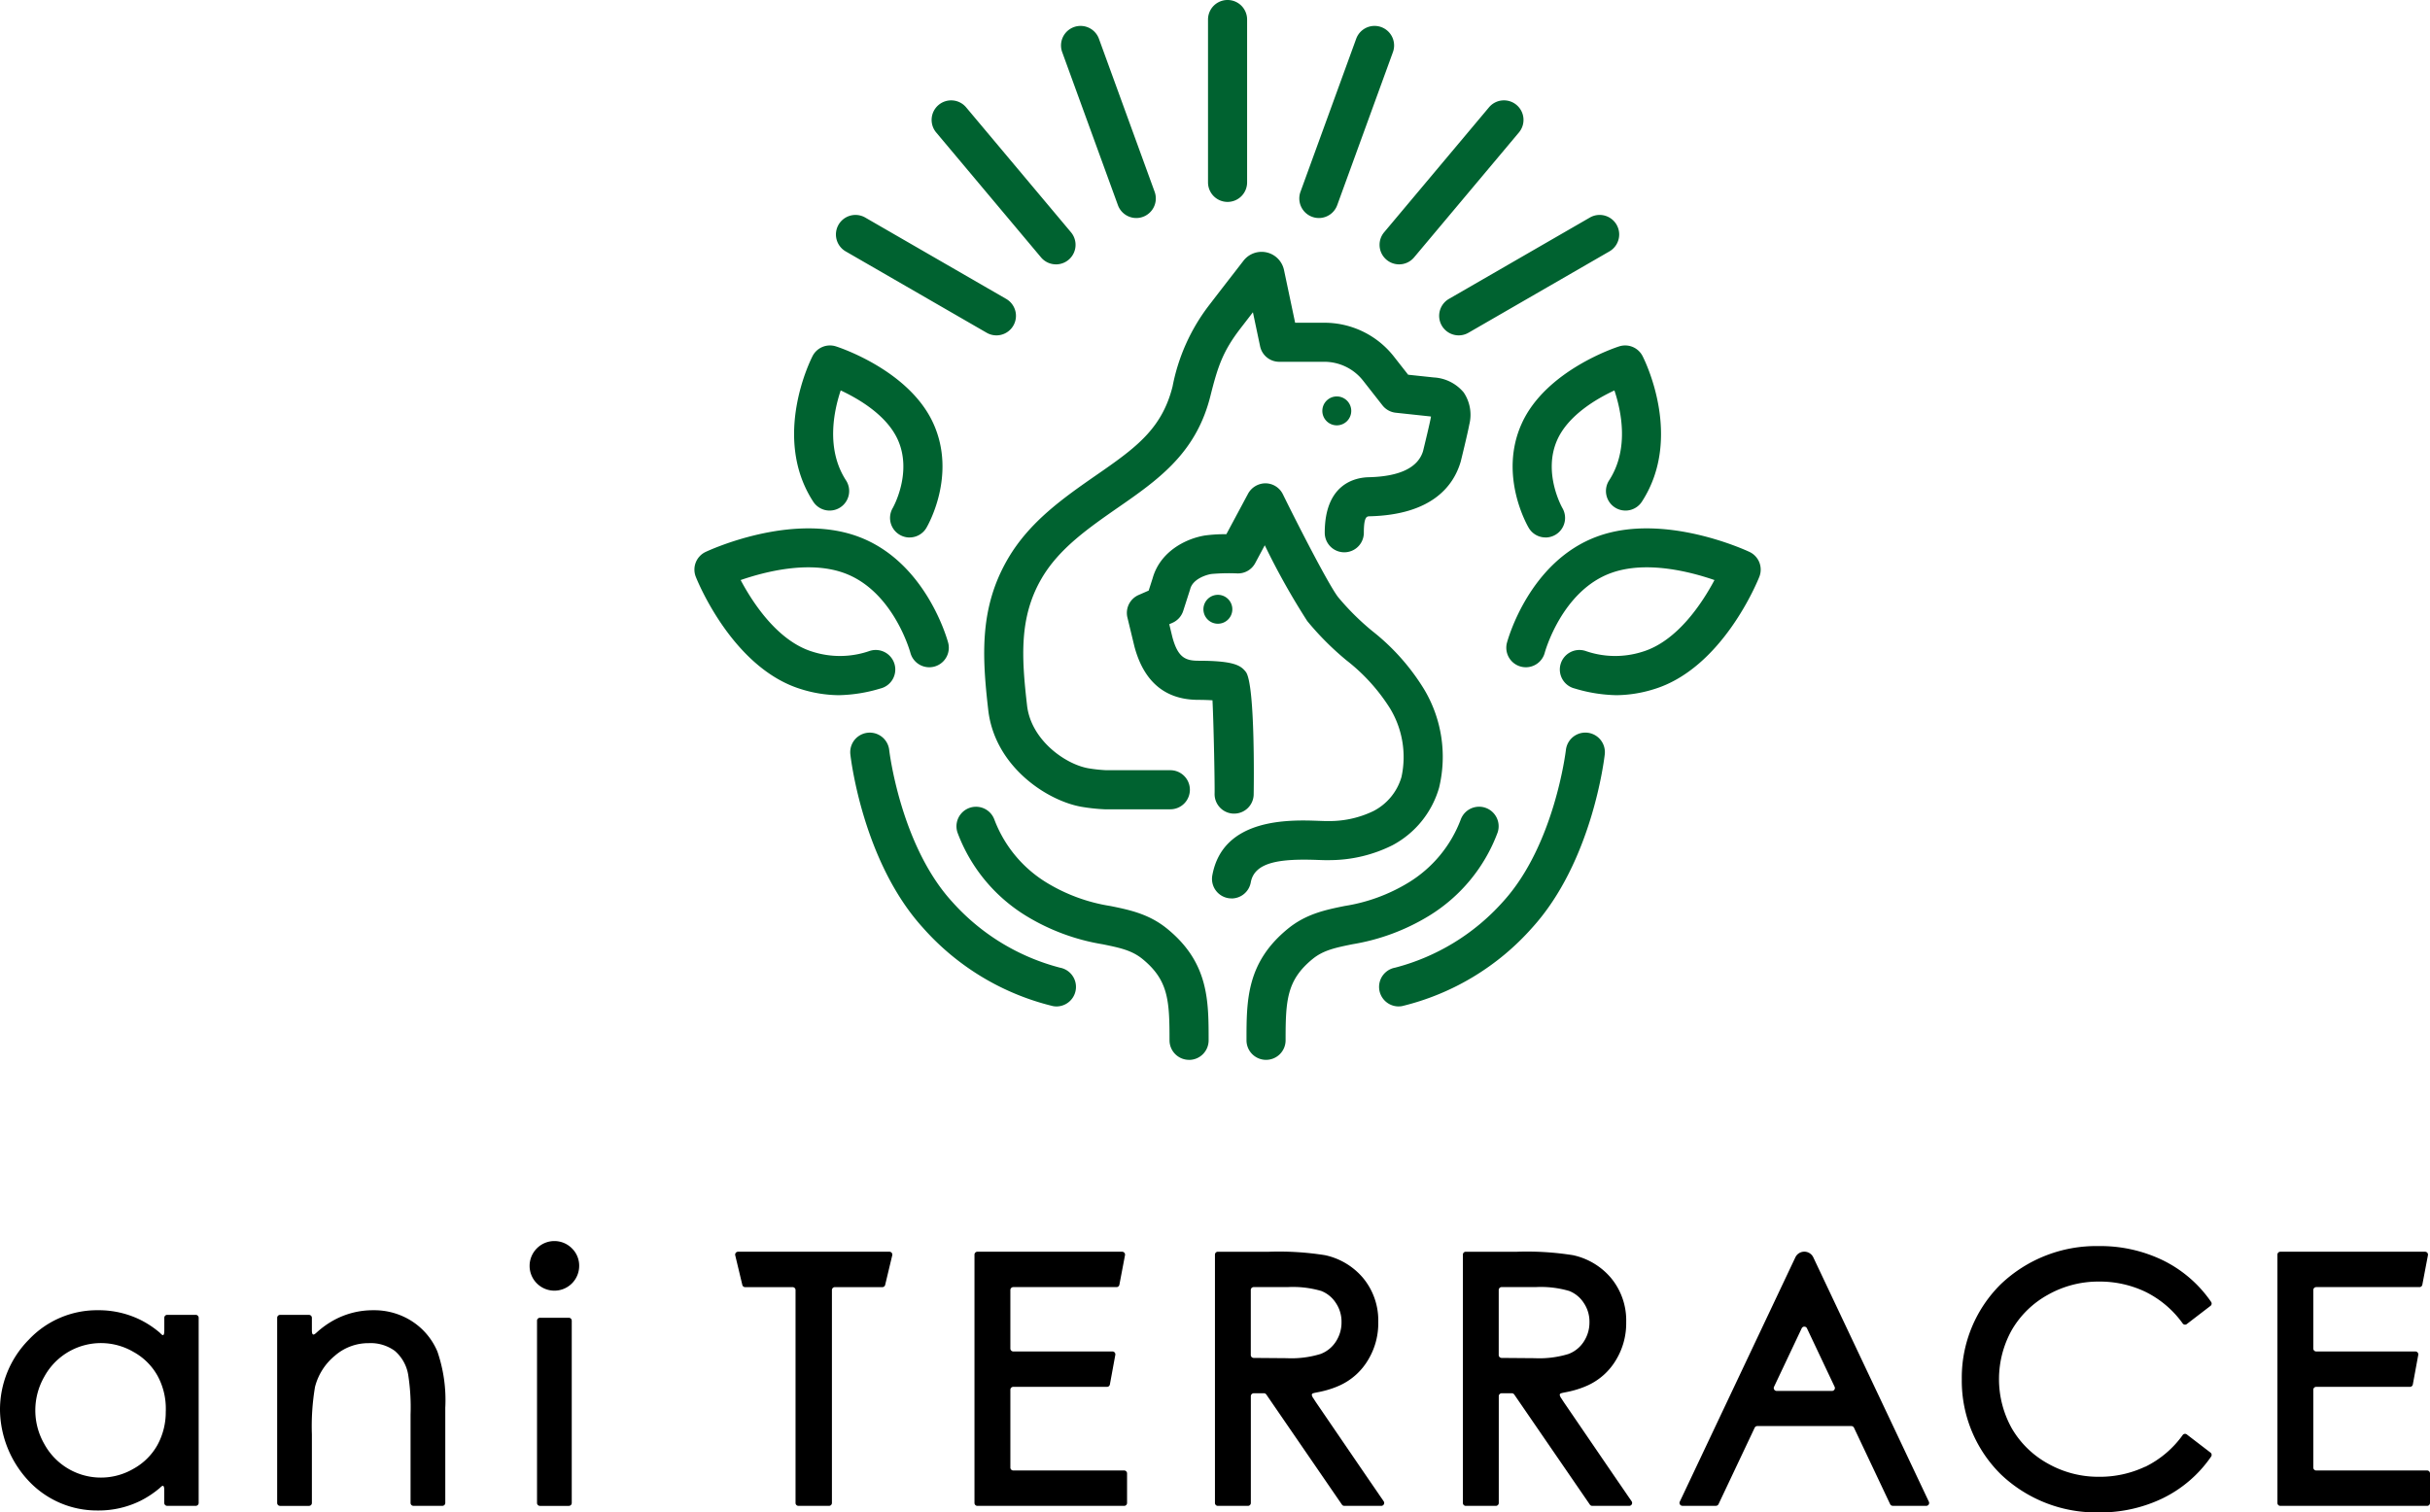 <svg xmlns="http://www.w3.org/2000/svg" width="295" height="183.647"><path d="M149.511 109.099a2.432 2.432 0 01-.429-.039 2.373 2.373 0 01-1.908-2.761c1.285-7.042 9.463-6.749 12.957-6.62.483.016.887.034 1.171.024a12.2 12.2 0 005.447-1.222 6.762 6.762 0 003.391-4.135 11.4 11.4 0 00-1.4-8.338 22.734 22.734 0 00-5.282-5.823 34.86 34.86 0 01-4.757-4.766 87.217 87.217 0 01-5.159-9.206l-1.16 2.167a2.368 2.368 0 01-2.172 1.252 23.86 23.86 0 00-3.148.07c-.754.121-2.26.654-2.567 1.809l-.033.114-.821 2.558a2.373 2.373 0 01-1.309 1.449l-.384.169.367 1.523c.657 2.469 1.543 2.912 3.162 2.912 4.355 0 5.161.584 5.761 1.35 1.19 1.512.962 14.809.957 14.939a2.373 2.373 0 01-2.369 2.276h-.1a2.373 2.373 0 01-2.274-2.461c.027-.975-.1-8.124-.257-11.3a30.255 30.255 0 00-1.72-.054c-4.007 0-6.617-2.184-7.761-6.493l-.847-3.509a2.374 2.374 0 011.356-2.731l1.225-.536.478-1.488c.9-3.232 3.992-4.825 6.382-5.208a18.329 18.329 0 012.571-.151l2.639-4.927a2.424 2.424 0 012.133-1.252 2.372 2.372 0 012.088 1.325c2 4.073 5.6 11.065 6.707 12.495a30.836 30.836 0 004.139 4.111 26.745 26.745 0 016.3 7.08 15.976 15.976 0 011.819 11.95 11.5 11.5 0 01-5.654 6.985 17.107 17.107 0 01-7.547 1.812c-.375.015-.906 0-1.544-.023-4.547-.169-7.663.238-8.117 2.731a2.373 2.373 0 01-2.331 1.947" fill="#006230"/><path d="M142.031 98.278h-7.869a22.618 22.618 0 01-2.93-.316c-4.205-.77-10.48-4.924-11.261-11.752-.746-6.51-1.084-12.383 2.367-18.323 2.65-4.56 6.81-7.451 10.835-10.247l.8-.555c4.27-2.98 7.159-5.3 8.375-10.151a23.442 23.442 0 014.462-9.906q1.509-1.966 3.033-3.927l1.113-1.438a2.781 2.781 0 014.922 1.129l1.35 6.4h3.529a10.706 10.706 0 018.476 4.125l1.715 2.187 3.116.331a5.087 5.087 0 013.628 1.822 4.857 4.857 0 01.677 3.908c-.212 1.138-.991 4.3-1.024 4.43-.01.038-.019.074-.031.111-.867 2.908-3.489 6.41-11.051 6.589-.325.009-.694.017-.694 2a2.373 2.373 0 11-4.746 0c0-5.972 3.727-6.705 5.329-6.743 3.753-.088 5.972-1.149 6.6-3.153.227-.926.8-3.29.951-4.1.008-.042.013-.08.019-.115a5.204 5.204 0 00-.185-.026l-4.094-.439a2.375 2.375 0 01-1.617-.9l-2.334-2.977a5.985 5.985 0 00-4.74-2.308h-5.455a2.373 2.373 0 01-2.322-1.883l-.872-4.133q-.767 1-1.533 1.991c-2.122 2.766-2.735 4.614-3.625 8.17-1.606 6.418-5.6 9.635-10.262 12.891l-.807.561c-3.764 2.616-7.319 5.085-9.438 8.734-2.725 4.689-2.427 9.542-1.755 15.4.478 4.179 4.6 7.113 7.4 7.623a17.791 17.791 0 002.255.242h7.691a2.373 2.373 0 110 4.745" fill="#006230"/><path d="M146.185 74.543a1.755 1.755 0 101.107-2.22 1.755 1.755 0 00-1.107 2.22m14.346-24.648a1.755 1.755 0 101.754-1.754 1.755 1.755 0 00-1.754 1.754m-16.179 78.807a2.373 2.373 0 01-2.373-2.373c0-4.855-.139-7.3-3.276-9.869-1.311-1.072-2.788-1.373-4.829-1.791a25.842 25.842 0 01-9.254-3.421 20.053 20.053 0 01-8.383-10.155 2.373 2.373 0 014.467-1.6 15.291 15.291 0 006.411 7.722 21.165 21.165 0 007.708 2.809c2.294.468 4.667.953 6.885 2.767 5.018 4.1 5.018 8.69 5.018 13.543a2.373 2.373 0 01-2.373 2.373" fill="#006230"/><path d="M128.258 122.215a2.387 2.387 0 01-.426-.039 30.737 30.737 0 01-15.8-9.53c-7.273-8.016-8.739-20.516-8.8-21.043a2.373 2.373 0 014.717-.527c.016.149 1.378 11.529 7.6 18.382a26.466 26.466 0 0013.139 8.052 2.374 2.374 0 01-.432 4.707m25.441 6.485a2.373 2.373 0 01-2.373-2.373c0-4.854 0-9.439 5.017-13.543 2.219-1.815 4.591-2.3 6.886-2.767a21.168 21.168 0 007.707-2.809 15.291 15.291 0 006.411-7.722 2.373 2.373 0 014.467 1.6 20.053 20.053 0 01-8.383 10.155 25.839 25.839 0 01-9.253 3.421c-2.042.418-3.518.719-4.83 1.792-3.136 2.566-3.275 5.013-3.275 9.868a2.373 2.373 0 01-2.374 2.378" fill="#006230"/><path d="M169.791 122.214a2.373 2.373 0 01-.422-4.708 26.479 26.479 0 0013.131-8.051c6.228-6.863 7.583-18.268 7.6-18.383a2.373 2.373 0 014.717.527c-.059.528-1.524 13.028-8.8 21.045a30.737 30.737 0 01-15.8 9.53 2.4 2.4 0 01-.427.039m-20.765-97.694a2.373 2.373 0 01-2.373-2.373V2.372a2.373 2.373 0 014.746 0v19.774a2.373 2.373 0 01-2.373 2.373m-11.081 1.956a2.374 2.374 0 01-2.23-1.563l-6.764-18.58a2.373 2.373 0 114.46-1.623l6.763 18.582a2.376 2.376 0 01-2.23 3.185m-9.746 5.626a2.363 2.363 0 01-1.818-.848L113.67 16.107a2.373 2.373 0 113.635-3.051l12.71 15.148a2.373 2.373 0 01-1.816 3.9m-7.236 8.621a2.361 2.361 0 01-1.185-.319l-17.125-9.886a2.373 2.373 0 012.373-4.11l17.125 9.888a2.373 2.373 0 01-1.188 4.428m56.124-.001a2.373 2.373 0 01-1.188-4.428l17.125-9.888a2.373 2.373 0 012.373 4.11l-17.125 9.887a2.362 2.362 0 01-1.185.319m-7.236-8.623a2.373 2.373 0 01-1.816-3.9l12.71-15.148a2.373 2.373 0 113.635 3.051l-12.711 15.149a2.363 2.363 0 01-1.818.848m-9.744-5.627a2.376 2.376 0 01-2.23-3.185l6.763-18.582a2.373 2.373 0 014.46 1.623l-6.763 18.582a2.374 2.374 0 01-2.23 1.563m36.07 57.942a18.494 18.494 0 01-5-.809 2.373 2.373 0 111.2-4.591h.017a10.935 10.935 0 006.981.133c4.246-1.278 7.279-5.927 8.761-8.712-2.962-1.024-8.322-2.4-12.57-.85-5.985 2.179-8.022 9.621-8.042 9.7a2.373 2.373 0 01-4.587-1.217c.108-.4 2.719-9.922 11.006-12.938 8.054-2.933 18.02 1.688 18.441 1.886a2.373 2.373 0 011.2 3.016c-.179.454-4.474 11.148-12.837 13.666a15.7 15.7 0 01-4.566.718m-8.554-19.155a2.363 2.363 0 01-2.035-1.157c-.152-.257-3.717-6.381-.844-12.7 2.934-6.45 11.463-9.233 11.825-9.347a2.373 2.373 0 012.828 1.17c.206.4 4.983 9.843-.053 17.652a2.373 2.373 0 11-3.988-2.572c2.422-3.756 1.486-8.333.629-10.9-2.2 1.026-5.578 3.01-6.922 5.964-1.832 4.031.585 8.282.61 8.324a2.376 2.376 0 01-2.051 3.571m-85.753 19.148a18.494 18.494 0 005-.809 2.373 2.373 0 10-1.2-4.591h-.017a10.935 10.935 0 01-6.981.133c-4.246-1.278-7.279-5.927-8.761-8.712 2.962-1.024 8.322-2.4 12.57-.85 5.985 2.179 8.022 9.621 8.042 9.7a2.373 2.373 0 004.587-1.217c-.108-.4-2.719-9.922-11.006-12.938-8.054-2.933-18.02 1.688-18.441 1.886a2.373 2.373 0 00-1.2 3.016c.179.454 4.474 11.148 12.837 13.666a15.7 15.7 0 004.566.718m8.554-19.155a2.363 2.363 0 002.035-1.157c.152-.257 3.717-6.381.844-12.7-2.934-6.45-11.463-9.233-11.825-9.347a2.373 2.373 0 00-2.828 1.17c-.206.4-4.983 9.843.053 17.652a2.373 2.373 0 103.988-2.572c-2.422-3.756-1.486-8.333-.629-10.9 2.2 1.026 5.578 3.01 6.922 5.964 1.832 4.031-.585 8.282-.61 8.324a2.376 2.376 0 002.051 3.571" fill="#006230"/><path d="M159.256 169.416a.228.228 0 01.033-.143c.088-.138.618-.165 1.387-.361a11.175 11.175 0 001.934-.659 7.732 7.732 0 003.471-3.105 8.585 8.585 0 001.239-4.6 8.071 8.071 0 00-1.806-5.313 8.315 8.315 0 00-4.648-2.812 35.685 35.685 0 00-6.8-.419h-6.219a.353.353 0 00-.353.353v30.154a.353.353 0 00.353.353h3.651a.353.353 0 00.353-.353v-12.968a.353.353 0 01.353-.354h1.234a.355.355 0 01.292.154l9.179 13.367a.354.354 0 00.292.153h4.487a.356.356 0 00.283-.567l-.029-.042-.047-.068c-.02-.032-.042-.063-.064-.095l-.081-.118-.1-.142-.113-.164-.126-.185-.14-.206c-.052-.074-.1-.149-.153-.224s-.111-.161-.166-.242l-.177-.258-.187-.273-.2-.29-.207-.3-.214-.314-.223-.326-.229-.335-.236-.345-.241-.352-.245-.359-.249-.365-.253-.369-.254-.373-.257-.376-.257-.377-.257-.377-.257-.376-.255-.373-.253-.371-.251-.366-.246-.362-.242-.355-.238-.347-.231-.339-.224-.328-.217-.319-.21-.306-.2-.294-.191-.279-.18-.264c-.2-.29-.4-.58-.582-.877a1.174 1.174 0 01-.235-.448m-7.409-4.868v-7.9a.353.353 0 01.353-.353h4.133a12.28 12.28 0 014.068.47 3.733 3.733 0 011.778 1.466 4.046 4.046 0 01.683 2.3 4.238 4.238 0 01-.679 2.37 3.8 3.8 0 01-1.872 1.518 12.051 12.051 0 01-4.094.51l-4.02-.032a.353.353 0 01-.351-.353m37.511 4.871a.228.228 0 01.033-.143c.088-.138.617-.165 1.387-.361a11.175 11.175 0 001.934-.659 7.732 7.732 0 003.471-3.105 8.585 8.585 0 001.239-4.6 8.071 8.071 0 00-1.806-5.313 8.315 8.315 0 00-4.648-2.812 35.685 35.685 0 00-6.8-.419h-6.219a.353.353 0 00-.353.353v30.154a.353.353 0 00.353.353h3.651a.353.353 0 00.353-.353v-12.968a.353.353 0 01.353-.354h1.234a.355.355 0 01.292.154l9.179 13.367a.354.354 0 00.292.153h4.487a.356.356 0 00.283-.567l-.029-.042-.047-.068c-.02-.032-.042-.063-.064-.095l-.081-.118-.1-.142-.113-.164-.126-.185-.14-.206c-.052-.074-.1-.149-.153-.224s-.111-.161-.166-.242l-.177-.258-.187-.273-.2-.29-.207-.3-.214-.314-.223-.326-.229-.335-.236-.345-.241-.352-.245-.359-.249-.365-.253-.369-.254-.373-.257-.376-.257-.377-.257-.377-.257-.376-.255-.373-.253-.371-.251-.366-.246-.362-.242-.355-.238-.347-.231-.339-.224-.328-.217-.319-.21-.306-.2-.294-.191-.279-.18-.264c-.2-.29-.4-.58-.583-.877a1.187 1.187 0 01-.234-.448m-7.409-4.868v-7.9a.353.353 0 01.353-.353h4.132a12.283 12.283 0 014.069.47 3.733 3.733 0 011.778 1.466 4.046 4.046 0 01.683 2.3 4.238 4.238 0 01-.679 2.37 3.8 3.8 0 01-1.872 1.518 12.051 12.051 0 01-4.094.51l-4.02-.032a.353.353 0 01-.351-.353m-59.285 13.667v-9.449a.353.353 0 01.353-.353h11.38a.352.352 0 00.348-.29l.659-3.59a.353.353 0 00-.348-.417h-12.039a.353.353 0 01-.353-.354v-7.106a.353.353 0 01.353-.354h12.534a.353.353 0 00.347-.287l.682-3.589a.354.354 0 00-.348-.42h-17.571a.354.354 0 00-.354.354v30.153a.354.354 0 00.354.354h17.815a.354.354 0 00.354-.354v-3.59a.354.354 0 00-.354-.354h-13.459a.353.353 0 01-.353-.353m158.176-.001v-9.449a.353.353 0 01.353-.353h11.38a.352.352 0 00.348-.29l.659-3.59a.353.353 0 00-.348-.417h-12.039a.353.353 0 01-.353-.354v-7.106a.353.353 0 01.353-.354h12.534a.353.353 0 00.347-.287l.682-3.589a.354.354 0 00-.348-.42h-17.571a.354.354 0 00-.354.354v30.153a.354.354 0 00.354.354h17.815a.354.354 0 00.354-.354v-3.59a.354.354 0 00-.354-.354h-13.459a.353.353 0 01-.353-.353M50.045 160.465a8.448 8.448 0 00-4.722-1.358 9.871 9.871 0 00-4.782 1.2 10.871 10.871 0 00-2.087 1.492c-.229.206-.592.572-.592-.26v-1.514a.354.354 0 00-.354-.354H34a.353.353 0 00-.353.354v22.487a.353.353 0 00.353.353h3.509a.353.353 0 00.354-.353v-8.341a28.691 28.691 0 01.378-5.749 7.217 7.217 0 012.422-3.8 6.173 6.173 0 014.1-1.518 4.991 4.991 0 013.165.937 4.889 4.889 0 011.621 2.869 25.368 25.368 0 01.292 4.855v10.743a.353.353 0 00.353.353h3.51a.353.353 0 00.353-.353v-11.562a18.132 18.132 0 00-.958-6.826 8.112 8.112 0 00-3.054-3.654m15.132-8.875a3.008 3.008 0 000 4.259 3.009 3.009 0 005.135-2.119 2.936 2.936 0 00-.884-2.14 2.994 2.994 0 00-4.251 0m3.88 8.431h-3.509a.353.353 0 00-.354.353v22.136a.354.354 0 00.354.354h3.509a.353.353 0 00.353-.354v-22.136a.353.353 0 00-.353-.353m-45.286-.355H20.3a.353.353 0 00-.353.353v1.516c0 1.016-.351.463-.581.27a11.734 11.734 0 00-2.353-1.547 11.457 11.457 0 00-5.108-1.153 11.362 11.362 0 00-8.4 3.567A12.093 12.093 0 000 171.265a12.835 12.835 0 003.5 8.59 11.363 11.363 0 008.4 3.568 11.458 11.458 0 005.108-1.154 11.733 11.733 0 002.353-1.547c.23-.193.581-.668.581.27v1.516a.353.353 0 00.353.353h3.469a.353.353 0 00.354-.353V160.02a.353.353 0 00-.354-.353m-3.642 11.708a8.309 8.309 0 01-1.019 4.114 7.447 7.447 0 01-2.9 2.869 7.83 7.83 0 01-10.828-3.012 8.2 8.2 0 01-1.088-4.053v-.059a8.2 8.2 0 011.088-4.053 7.829 7.829 0 0110.835-3.009 7.438 7.438 0 012.9 2.868 8.309 8.309 0 011.019 4.114v.221m87.847-19.373H89.601a.354.354 0 00-.344.436l.861 3.594a.353.353 0 00.343.271h5.763a.353.353 0 01.354.354v25.852a.354.354 0 00.353.354h3.709a.355.355 0 00.355-.354v-25.852a.353.353 0 01.352-.354h5.767a.354.354 0 00.344-.271l.86-3.594a.353.353 0 00-.342-.436m121.805 30.86h4.064a.354.354 0 00.32-.5l-14.032-29.678a1.205 1.205 0 00-2.178 0l-14.032 29.673a.354.354 0 00.32.5h4.064a.353.353 0 00.32-.2l4.39-9.284a.353.353 0 01.32-.2h11.415a.354.354 0 01.32.2l4.39 9.284a.353.353 0 00.32.2m-14.417-14.45l3.36-7.106a.353.353 0 01.639 0l3.36 7.106a.354.354 0 01-.32.5h-6.72a.354.354 0 01-.32-.5m45.046 9.702a12.875 12.875 0 01-5.612 1.222 12.419 12.419 0 01-6.177-1.6 11.48 11.48 0 01-4.391-4.281 12.255 12.255 0 010-11.942 11.48 11.48 0 014.391-4.281 12.42 12.42 0 016.177-1.6 12.86 12.86 0 015.612 1.222 12.182 12.182 0 014.569 3.865.351.351 0 00.5.069l2.874-2.205a.353.353 0 00.078-.478 15.223 15.223 0 00-5.911-5.084 17.444 17.444 0 00-7.758-1.7 16.782 16.782 0 00-11.853 4.615 15.951 15.951 0 00-4.75 11.387v.338a15.949 15.949 0 004.75 11.386 16.778 16.778 0 0011.853 4.616 17.444 17.444 0 007.758-1.7 15.223 15.223 0 005.911-5.084.353.353 0 00-.078-.478l-2.874-2.205a.351.351 0 00-.5.069 12.182 12.182 0 01-4.569 3.865"/></svg>